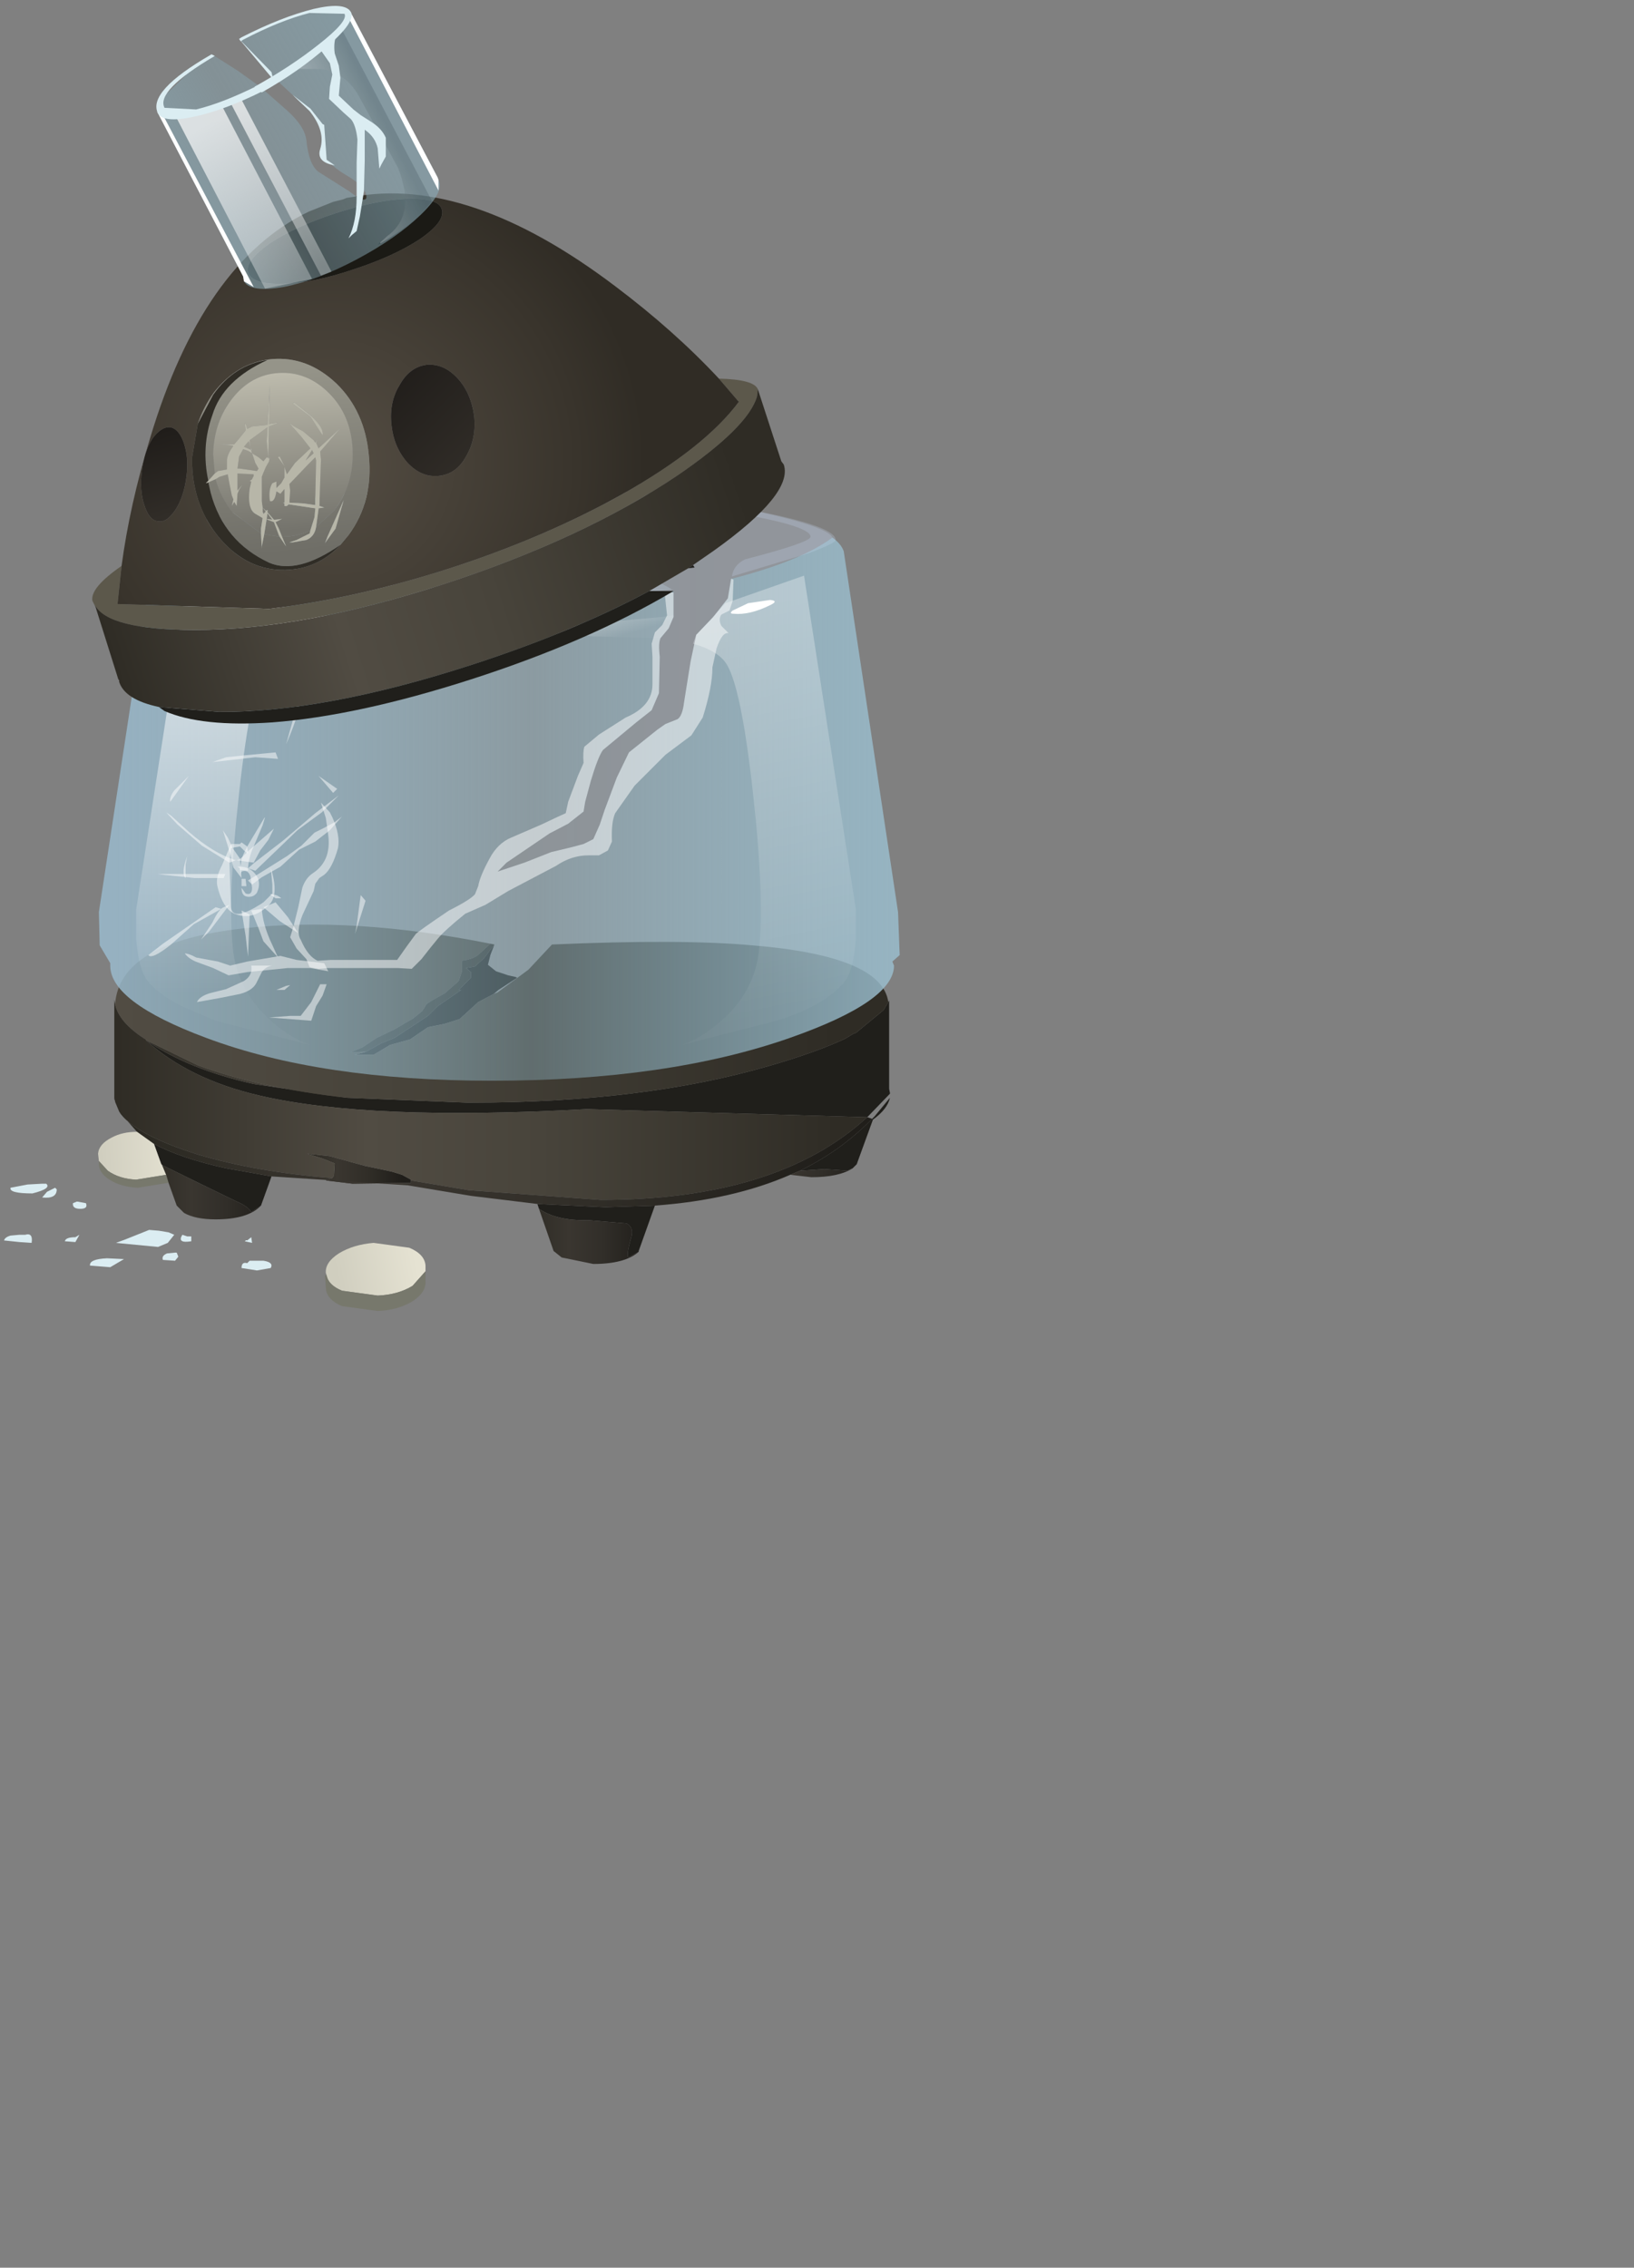 <?xml version="1.0" encoding="UTF-8" standalone="no"?>
<svg xmlns:xlink="http://www.w3.org/1999/xlink" height="139.85px" width="100.8px" xmlns="http://www.w3.org/2000/svg">
  <rect width="100%" height="100%" fill="#808080" stroke="none"/>
  <g transform="matrix(1.0, 0.0, 0.0, 1.0, 0.0, 0.0)">
    <use height="80.5" transform="matrix(1.0, 0.0, 0.0, 1.0, 0.25, 0.35)" width="55.25" xlink:href="#shape0"/>
  </g>
  <defs>
    <g id="shape0" transform="matrix(1.0, 0.0, 0.0, 1.0, -0.25, -0.35)">
      <path d="M30.5 58.25 L30.25 58.9 30.1 59.5 30.6 59.9 31.35 60.15 31.8 60.25 31.9 60.3 30.75 61.05 30.45 61.3 29.5 61.8 28.35 62.85 27.4 63.15 26.4 63.35 25.3 64.1 24.05 64.45 23.05 65.05 21.85 65.05 22.45 64.9 22.6 64.85 23.5 64.35 24.35 64.0 26.4 62.65 27.0 62.05 27.8 61.5 28.45 61.05 28.3 61.05 29.05 60.3 29.05 59.95 28.75 59.7 29.3 59.6 29.85 59.1 30.5 58.25 M54.8 61.8 L54.85 61.7 54.85 67.15 54.9 67.4 54.9 67.45 53.5 68.9 36.2 68.4 Q22.75 69.15 15.95 67.55 11.65 66.55 9.0 64.15 11.6 65.95 15.65 66.85 L21.4 67.7 28.8 68.0 29.1 68.0 Q39.65 68.0 47.4 65.75 50.35 64.9 52.15 64.05 L52.4 63.9 52.65 63.75 52.8 63.7 54.5 62.3 54.8 61.8 M53.8 69.0 L53.95 68.85 54.9 67.7 Q54.75 68.4 53.85 69.05 L52.85 71.8 52.8 71.85 52.6 72.05 52.25 72.2 50.85 72.1 49.35 72.2 Q51.9 70.95 53.8 69.0 M40.4 74.35 L39.4 77.15 39.4 77.2 38.75 77.55 Q38.65 77.35 38.9 76.45 39.15 75.7 38.65 75.45 L36.3 75.25 Q34.35 75.3 33.25 74.55 L33.15 74.25 37.35 74.45 40.4 74.35 M16.75 72.55 L16.1 74.35 15.5 74.75 Q15.3 74.4 14.6 74.1 L10.0 71.85 9.95 71.8 9.5 70.55 Q11.2 71.45 13.95 72.05 L16.75 72.55" fill="#201f1b" fill-rule="evenodd" stroke="none"/>
      <path d="M30.45 61.3 L30.7 61.2 32.6 59.8 34.05 58.25 Q42.0 57.9 46.4 58.3 54.4 58.95 54.8 61.8 L54.5 62.3 52.8 63.7 52.65 63.75 52.4 63.9 52.15 64.05 Q50.35 64.9 47.4 65.75 39.65 68.0 29.1 68.0 L28.8 68.0 21.4 67.7 Q16.0 67.1 12.2 65.7 L9.0 64.15 9.0 64.1 8.9 64.05 Q7.35 63.05 7.1 61.95 7.35 58.1 15.05 57.25 21.75 56.5 30.25 58.2 L29.6 58.8 Q29.25 59.15 28.5 59.25 L28.5 59.9 28.3 60.5 27.45 61.25 Q26.35 61.85 26.3 61.95 L26.05 62.35 25.5 62.8 24.3 63.5 23.25 64.0 22.35 64.6 21.6 64.9 22.6 64.85 22.45 64.9 21.85 65.05 23.05 65.05 24.05 64.45 25.3 64.1 26.4 63.35 27.4 63.15 28.35 62.85 29.5 61.8 30.45 61.3" fill="url(#gradient0)" fill-rule="evenodd" stroke="none"/>
      <path d="M30.25 58.2 L30.5 58.25 29.85 59.1 29.3 59.6 28.75 59.7 29.05 59.95 29.05 60.3 28.3 61.05 28.45 61.05 27.8 61.5 27.0 62.05 26.4 62.65 24.35 64.0 23.5 64.35 22.6 64.85 21.6 64.9 22.35 64.6 23.25 64.0 24.3 63.5 25.5 62.8 26.05 62.35 26.3 61.95 Q26.35 61.85 27.45 61.25 L28.3 60.5 28.5 59.9 28.5 59.25 Q29.25 59.15 29.6 58.8 L30.25 58.2" fill="#2e2c25" fill-rule="evenodd" stroke="none"/>
      <path d="M25.35 72.8 L25.35 72.95 21.75 73.0 20.1 72.8 20.5 72.65 20.6 72.5 20.65 71.75 19.9 71.45 18.95 71.15 20.35 71.3 22.5 71.9 24.15 72.25 24.8 72.45 25.35 72.75 25.35 72.8" fill="url(#gradient1)" fill-rule="evenodd" stroke="none"/>
      <path d="M7.35 68.55 L7.1 67.95 7.1 67.9 7.05 67.7 7.05 61.65 7.1 61.95 Q7.35 63.05 8.9 64.05 L9.0 64.1 9.0 64.15 12.2 65.7 Q16.0 67.1 21.4 67.7 L15.65 66.85 Q11.6 65.95 9.0 64.15 11.65 66.55 15.95 67.55 22.75 69.15 36.2 68.4 L53.5 68.9 Q47.95 74.0 37.05 74.0 L28.9 73.4 25.35 72.8 25.35 72.75 24.8 72.45 24.15 72.25 22.5 71.9 20.35 71.3 18.95 71.15 19.9 71.45 20.65 71.75 20.6 72.5 20.5 72.65 Q15.9 72.3 12.2 71.2 8.25 69.95 7.35 68.55" fill="url(#gradient2)" fill-rule="evenodd" stroke="none"/>
      <path d="M53.5 68.9 L53.8 69.0 Q51.9 70.95 49.35 72.2 L48.75 72.45 Q45.2 74.0 40.4 74.35 L37.35 74.45 33.15 74.25 29.05 73.75 25.15 73.1 16.75 72.55 13.95 72.05 Q11.2 71.45 9.5 70.55 L8.45 69.8 7.35 68.55 Q8.25 69.95 12.2 71.2 15.9 72.3 20.5 72.65 L20.1 72.8 21.75 73.0 25.35 72.95 25.35 72.8 28.9 73.4 37.05 74.0 Q47.95 74.0 53.5 68.9 M7.1 67.9 L7.05 67.8 7.05 67.7 7.1 67.9" fill="url(#gradient3)" fill-rule="evenodd" stroke="none"/>
      <path d="M6.1 71.6 L6.05 71.15 Q6.1 70.55 6.9 70.15 7.55 69.8 8.45 69.8 L9.5 70.55 9.95 71.8 10.0 71.85 10.25 72.45 8.4 72.75 Q7.35 72.7 6.65 72.2 L6.1 71.6" fill="url(#gradient4)" fill-rule="evenodd" stroke="none"/>
      <path d="M10.4 72.95 L10.35 72.95 8.5 73.25 Q7.45 73.2 6.75 72.75 6.05 72.3 6.1 71.7 L6.1 71.6 6.65 72.2 Q7.35 72.7 8.4 72.75 L10.25 72.45 10.4 72.95" fill="#77786c" fill-rule="evenodd" stroke="none"/>
      <path d="M16.1 74.35 Q15.3 75.2 13.3 75.2 12.05 75.2 11.35 74.8 L10.9 74.35 10.4 72.95 10.25 72.45 10.0 71.85 14.6 74.1 Q15.3 74.4 15.5 74.75 L16.1 74.35" fill="url(#gradient5)" fill-rule="evenodd" stroke="none"/>
      <path d="M39.4 77.2 Q38.55 77.95 36.6 77.95 L34.65 77.55 34.15 77.15 33.25 74.55 Q34.35 75.3 36.3 75.25 L38.65 75.45 Q39.15 75.7 38.9 76.45 38.65 77.35 38.75 77.55 L39.4 77.2" fill="url(#gradient6)" fill-rule="evenodd" stroke="none"/>
      <path d="M52.6 72.05 Q51.75 72.6 50.05 72.6 L48.75 72.45 49.35 72.2 50.85 72.1 52.25 72.2 52.6 72.05" fill="url(#gradient7)" fill-rule="evenodd" stroke="none"/>
      <path d="M9.5 34.0 Q9.65 33.45 10.3 33.05 12.3 34.75 17.05 35.95 22.7 37.3 30.4 37.3 L41.55 36.45 41.55 38.05 41.25 38.75 40.75 39.35 Q40.6 39.65 40.7 40.5 L40.65 42.75 40.2 43.8 39.25 44.55 37.2 46.25 Q36.9 46.65 36.45 48.15 L36.1 49.45 36.0 50.05 35.05 50.8 33.9 51.4 31.25 53.2 30.7 53.75 32.35 53.2 34.0 52.55 35.25 52.25 36.0 52.05 36.6 51.75 37.0 50.85 37.3 49.95 38.05 47.95 38.8 46.4 40.55 45.0 41.05 44.65 41.8 44.35 Q42.1 44.15 42.2 43.3 L42.6 40.8 42.95 39.15 44.0 38.05 44.9 36.9 45.1 35.7 Q49.4 34.6 51.35 33.15 51.9 33.55 52.05 34.0 L55.4 56.25 55.5 58.9 55.05 59.3 55.15 59.55 Q55.15 61.75 48.75 64.0 41.2 66.65 30.35 66.65 19.75 66.65 12.7 64.0 6.8 61.8 6.8 59.55 L6.8 59.4 6.15 58.3 6.1 56.25 9.5 34.0" fill="url(#gradient8)" fill-rule="evenodd" stroke="none"/>
      <path d="M44.9 36.9 L45.1 35.7 45.15 35.7 45.25 35.75 45.2 37.05 45.0 37.65 44.5 37.9 Q44.3 38.2 44.5 38.6 L44.95 39.05 Q44.55 38.95 44.2 40.0 L43.95 41.15 Q43.95 42.35 43.35 44.25 L42.65 45.35 41.05 46.55 39.15 48.45 37.95 50.15 Q37.7 50.7 37.75 51.9 L37.5 52.45 36.95 52.75 36.3 52.75 Q35.25 52.75 34.3 53.4 L31.35 54.95 29.95 55.8 28.7 56.35 Q27.4 57.4 27.0 57.9 L26.55 58.45 26.0 59.15 25.4 59.75 24.55 59.7 20.2 59.7 19.65 59.75 19.1 59.65 18.9 59.15 18.3 58.5 17.9 57.8 18.1 57.15 18.4 55.95 18.65 54.75 Q18.85 54.15 19.3 53.85 20.45 53.1 20.25 51.5 L20.1 50.45 19.8 49.5 20.35 50.1 20.5 50.4 Q21.0 51.5 20.85 52.3 20.5 53.55 20.0 53.95 L19.7 54.15 19.45 54.5 19.35 54.95 18.65 56.45 Q18.25 57.5 18.55 57.95 19.0 59.0 19.6 59.25 L20.4 59.2 24.5 59.2 25.1 58.35 25.65 57.6 Q25.85 57.4 27.7 56.15 29.0 55.5 29.3 55.15 L29.5 54.65 Q29.6 54.05 30.2 52.95 30.7 52.0 31.55 51.65 L33.4 50.85 34.35 50.4 34.9 50.15 35.05 49.45 35.65 47.85 36.0 47.05 Q35.95 46.35 36.05 46.05 L36.95 45.3 38.6 44.25 Q40.25 43.55 40.25 42.2 L40.25 40.5 40.2 39.7 40.4 39.0 40.85 38.55 41.15 37.95 41.0 36.55 41.35 36.5 41.55 36.55 41.55 38.05 41.25 38.75 40.75 39.35 Q40.6 39.65 40.7 40.5 L40.65 42.75 40.2 43.8 39.25 44.55 37.2 46.25 Q36.9 46.65 36.45 48.15 L36.1 49.45 36.0 50.05 35.05 50.8 33.9 51.4 31.25 53.2 30.7 53.75 32.35 53.2 34.0 52.55 35.25 52.25 36.0 52.05 36.6 51.75 37.0 50.85 37.3 49.95 38.05 47.95 38.8 46.4 40.55 45.0 41.05 44.65 41.8 44.35 Q42.1 44.15 42.2 43.3 L42.6 40.8 42.95 39.15 44.0 38.05 44.9 36.9" fill="url(#gradient9)" fill-rule="evenodd" stroke="none"/>
      <path d="M24.65 39.25 L20.05 39.4 Q17.3 39.7 16.45 40.85 15.5 42.15 14.75 48.9 14.0 55.65 14.4 58.8 14.8 61.4 17.0 63.2 18.1 64.1 19.15 64.45 L13.3 62.95 11.2 62.05 Q9.75 61.3 9.15 60.55 8.55 59.85 8.4 57.9 L8.4 56.1 11.6 35.5 14.1 36.45 Q17.2 37.5 20.4 38.05 L30.1 38.6 24.65 39.25" fill="url(#gradient10)" fill-rule="evenodd" stroke="none"/>
      <path d="M17.2 38.8 Q14.4 38.3 12.75 36.85 L11.6 35.5 13.95 36.35 19.75 37.9 30.1 38.6 26.2 39.15 17.2 38.8" fill="url(#gradient11)" fill-rule="evenodd" stroke="none"/>
      <path d="M16.7 37.35 L19.1 37.95 20.95 38.3 Q21.55 38.35 21.15 38.75 20.75 39.1 19.8 39.15 L17.1 38.7 Q15.4 38.25 15.1 37.85 14.8 37.45 15.35 37.3 L16.7 37.35" fill="#ffffff" fill-rule="evenodd" stroke="none"/>
      <path d="M25.85 38.65 L26.6 38.8 Q26.8 38.95 26.6 39.05 L24.95 39.1 Q24.55 39.0 24.9 38.8 L25.85 38.65" fill="#ffffff" fill-rule="evenodd" stroke="none"/>
      <path d="M40.85 38.05 L41.55 37.95 41.55 38.05 41.25 38.75 40.75 39.35 36.55 39.25 32.85 38.9 31.15 38.6 34.1 38.65 40.85 38.05" fill="url(#gradient12)" fill-rule="evenodd" stroke="none"/>
      <path d="M42.75 39.7 L42.95 39.15 43.85 38.2 44.75 37.2 49.6 35.5 52.8 56.1 52.8 57.9 Q52.65 59.85 52.1 60.55 50.85 62.05 47.9 62.95 L42.05 64.45 Q43.1 64.1 44.2 63.2 46.45 61.4 46.8 58.8 47.2 55.65 46.45 48.9 45.7 42.15 44.75 40.85 44.2 40.1 42.75 39.7" fill="url(#gradient13)" fill-rule="evenodd" stroke="none"/>
      <path d="M46.15 37.2 L47.5 37.0 Q48.05 37.05 47.55 37.3 46.25 37.95 45.25 37.85 44.95 37.85 45.2 37.65 L46.15 37.2" fill="#ffffff" fill-rule="evenodd" stroke="none"/>
      <path d="M20.0 59.4 L20.25 59.9 19.15 59.7 17.75 59.7 15.25 59.95 14.1 60.15 13.15 59.7 12.2 59.35 Q11.65 59.15 11.4 58.8 11.65 58.8 12.1 59.05 L13.45 59.3 14.2 59.55 15.25 59.3 17.3 58.95 18.3 59.2 20.0 59.4" fill="url(#gradient14)" fill-rule="evenodd" stroke="none"/>
      <path d="M15.5 59.55 L16.8 59.55 Q16.4 59.6 16.15 59.95 L15.8 60.65 Q15.55 61.1 14.8 61.3 L13.55 61.55 12.15 61.8 Q12.3 61.45 12.95 61.25 L13.95 61.0 15.05 60.5 Q15.6 60.15 15.5 59.55" fill="url(#gradient15)" fill-rule="evenodd" stroke="none"/>
      <path d="M14.25 52.3 L14.15 53.15 14.25 55.95 Q14.35 56.9 16.25 55.65 L16.8 55.1 16.8 54.55 16.7 53.5 Q17.25 55.25 16.55 55.85 15.6 56.75 14.6 56.4 13.75 56.15 13.4 54.6 13.3 54.1 13.7 53.35 L14.25 52.05 14.8 52.05 14.9 51.95 15.25 52.2 15.3 52.65 15.05 52.45 14.8 52.2 14.25 52.3" fill="url(#gradient16)" fill-rule="evenodd" stroke="none"/>
      <path d="M14.65 53.45 Q15.35 53.4 15.75 53.9 16.15 54.4 15.85 55.05 15.65 55.35 15.25 55.3 14.9 55.25 14.9 54.75 L15.15 55.1 Q15.55 55.25 15.55 54.75 L15.45 54.05 Q15.3 53.6 14.9 53.75 L14.85 53.9 14.8 53.55 14.65 53.45" fill="url(#gradient17)" fill-rule="evenodd" stroke="none"/>
      <path d="M14.9 54.2 L15.15 54.2 15.2 54.65 14.9 54.65 14.9 54.2" fill="url(#gradient18)" fill-rule="evenodd" stroke="none"/>
      <path d="M15.3 54.3 L17.7 52.8 18.6 52.15 19.4 51.35 20.0 51.05 20.65 50.7 21.1 50.35 20.35 51.2 19.45 51.9 18.45 52.4 17.3 53.45 16.15 54.1 15.55 54.55 15.3 54.3" fill="url(#gradient19)" fill-rule="evenodd" stroke="none"/>
      <path d="M18.1 44.3 L18.65 42.45 Q18.6 43.6 17.9 45.3 L17.65 45.9 18.1 44.3 M16.35 50.4 L16.2 50.9 15.65 52.2 Q15.3 52.95 15.3 53.7 L14.8 53.65 14.9 53.0 Q15.05 52.5 15.55 51.7 L16.3 50.45 16.35 50.4" fill="url(#gradient20)" fill-rule="evenodd" stroke="none"/>
      <path d="M14.05 51.65 L14.35 52.3 14.8 52.95 14.9 54.15 14.4 53.5 14.2 52.65 13.75 51.2 14.05 51.65" fill="url(#gradient21)" fill-rule="evenodd" stroke="none"/>
      <path d="M14.55 53.05 L14.15 53.2 12.45 52.15 10.95 50.85 10.25 50.1 10.55 50.3 11.65 51.3 Q13.2 52.65 14.55 53.05" fill="url(#gradient22)" fill-rule="evenodd" stroke="none"/>
      <path d="M9.7 53.9 L13.9 53.9 13.8 54.15 12.0 54.15 10.1 53.95 9.7 53.9" fill="url(#gradient23)" fill-rule="evenodd" stroke="none"/>
      <path d="M11.55 52.8 L11.45 53.3 11.45 54.15 Q11.15 53.85 11.55 52.8" fill="url(#gradient24)" fill-rule="evenodd" stroke="none"/>
      <path d="M13.3 55.95 L13.65 56.05 11.95 57.0 10.55 58.25 Q9.35 59.2 9.15 58.9 L10.05 58.2 13.3 55.95" fill="url(#gradient25)" fill-rule="evenodd" stroke="none"/>
      <path d="M13.8 55.95 L14.15 55.8 12.9 57.45 12.4 57.95 13.1 56.9 Q13.5 56.05 13.8 55.95" fill="url(#gradient26)" fill-rule="evenodd" stroke="none"/>
      <path d="M14.9 56.15 L15.4 56.4 15.3 59.0 15.15 57.7 14.9 56.15" fill="url(#gradient27)" fill-rule="evenodd" stroke="none"/>
      <path d="M15.5 56.15 L16.15 56.05 Q16.2 56.9 16.65 57.95 L17.15 59.05 16.25 58.05 15.95 57.25 15.5 56.15" fill="url(#gradient28)" fill-rule="evenodd" stroke="none"/>
      <path d="M16.25 55.95 L17.0 55.65 17.75 56.55 18.4 57.55 17.25 56.8 16.25 55.95" fill="url(#gradient29)" fill-rule="evenodd" stroke="none"/>
      <path d="M17.0 55.4 L16.65 55.15 Q17.1 55.15 17.35 55.4 L17.0 55.4" fill="url(#gradient30)" fill-rule="evenodd" stroke="none"/>
      <path d="M14.55 53.05 Q14.75 53.05 14.95 52.85 L15.35 52.45 16.9 51.1 16.55 51.8 16.05 52.45 15.65 53.2 14.55 53.05" fill="url(#gradient31)" fill-rule="evenodd" stroke="none"/>
      <path d="M15.3 53.55 L15.7 53.2 17.45 51.85 19.45 50.15 20.9 49.05 21.65 48.3 19.85 50.1 18.35 51.2 15.75 53.7 15.3 53.55" fill="url(#gradient32)" fill-rule="evenodd" stroke="none"/>
      <path d="M20.8 48.65 L20.55 48.9 19.65 47.85 20.8 48.65" fill="url(#gradient33)" fill-rule="evenodd" stroke="none"/>
      <path d="M17.0 46.4 L17.15 46.8 15.75 46.7 13.1 47.0 13.95 46.7 14.9 46.6 17.0 46.4" fill="url(#gradient34)" fill-rule="evenodd" stroke="none"/>
      <path d="M11.65 47.85 L10.5 49.45 Q10.45 49.15 10.75 48.75 L11.3 48.2 11.65 47.85" fill="url(#gradient35)" fill-rule="evenodd" stroke="none"/>
      <path d="M22.25 55.2 L22.55 55.55 21.9 57.6 22.0 57.1 22.25 55.2" fill="url(#gradient36)" fill-rule="evenodd" stroke="none"/>
      <path d="M19.75 60.7 L20.15 60.7 19.9 61.4 19.5 62.05 19.2 62.95 17.9 62.85 16.6 62.75 17.9 62.65 18.55 62.65 19.2 61.8 19.75 60.7" fill="url(#gradient37)" fill-rule="evenodd" stroke="none"/>
      <path d="M17.9 60.75 L17.55 61.05 17.05 61.05 17.65 60.8 17.9 60.75" fill="url(#gradient38)" fill-rule="evenodd" stroke="none"/>
      <path d="M30.5 29.95 Q38.8 29.95 45.55 31.3 51.0 32.4 51.35 33.15 49.4 34.6 45.1 35.7 L44.9 36.9 44.0 38.05 42.95 39.15 42.6 40.8 42.2 43.3 Q42.1 44.15 41.8 44.35 L41.05 44.65 40.55 45.0 38.8 46.4 38.05 47.95 37.3 49.95 37.0 50.85 36.6 51.75 36.0 52.05 35.25 52.25 34.0 52.55 32.35 53.2 30.7 53.75 31.25 53.2 33.9 51.4 35.05 50.8 36.0 50.05 36.1 49.45 36.45 48.15 Q36.9 46.65 37.2 46.25 L39.25 44.55 40.2 43.8 40.65 42.75 40.7 40.5 Q40.6 39.65 40.75 39.35 L41.25 38.75 41.55 38.05 41.55 36.45 30.4 37.3 Q22.7 37.3 17.05 35.95 12.3 34.75 10.3 33.05 L9.9 33.35 Q10.0 33.0 10.8 32.7 13.95 31.6 16.5 31.1 22.4 29.95 30.5 29.95" fill="url(#gradient39)" fill-rule="evenodd" stroke="none"/>
      <path d="M30.35 30.05 Q38.25 30.05 45.2 31.25 51.55 32.35 51.55 33.3 51.55 33.5 49.8 34.15 L45.15 35.55 Q45.25 34.85 45.95 34.5 50.0 33.45 50.0 33.1 50.0 32.35 44.2 31.45 L30.65 30.45 17.8 31.45 Q12.65 32.3 12.7 33.05 12.8 33.8 17.85 35.0 23.85 36.4 30.65 36.4 L39.9 35.7 Q40.55 35.8 41.45 36.35 L30.35 37.4 Q22.8 37.4 16.25 35.65 10.7 34.2 10.65 33.2 10.55 32.3 16.2 31.25 22.6 30.05 30.35 30.05" fill="url(#gradient40)" fill-rule="evenodd" stroke="none"/>
      <path d="M44.35 23.35 Q46.5 23.4 46.75 24.0 L46.7 24.45 Q46.15 26.35 41.75 29.35 36.0 33.2 27.45 36.0 18.65 38.85 12.05 38.85 6.65 38.85 5.85 37.3 L5.9 37.45 5.7 37.05 Q5.55 36.25 7.5 34.9 L7.25 37.25 16.6 37.55 Q22.0 36.9 27.75 35.05 33.6 33.15 38.35 30.5 43.5 27.6 45.6 24.75 L45.55 24.75 44.35 23.35" fill="#5c584b" fill-rule="evenodd" stroke="none"/>
      <path d="M5.9 37.45 L5.85 37.3 Q6.65 38.85 12.05 38.85 18.65 38.85 27.45 36.0 36.0 33.2 41.75 29.35 46.15 26.35 46.7 24.45 L46.75 24.0 48.2 28.45 48.35 28.65 Q48.95 30.45 44.05 33.95 L42.75 34.85 42.45 35.05 40.05 36.45 Q35.4 38.95 29.1 41.0 20.0 43.95 13.5 43.9 L9.8 43.6 Q7.7 43.15 7.35 42.05 L7.35 41.95 7.3 41.9 5.9 37.45" fill="url(#gradient41)" fill-rule="evenodd" stroke="none"/>
      <path d="M42.75 34.85 L42.85 35.0 42.45 35.05 42.75 34.85 M40.05 36.45 L41.55 36.45 Q36.35 39.55 29.05 41.9 22.05 44.15 16.8 44.55 12.45 44.85 10.15 43.85 L9.8 43.6 13.5 43.9 Q20.0 43.95 29.1 41.0 35.4 38.95 40.05 36.45" fill="#201f1b" fill-rule="evenodd" stroke="none"/>
      <path d="M44.35 23.35 L45.55 24.75 45.6 24.75 Q43.5 27.6 38.35 30.5 33.6 33.15 27.75 35.05 22.0 36.9 16.6 37.55 L7.25 37.25 7.5 34.9 Q8.0 31.15 9.25 27.05 12.5 16.2 19.05 13.05 L20.55 12.45 21.15 12.3 21.4 12.2 21.75 12.15 Q28.9 10.8 37.95 17.65 41.6 20.4 44.35 23.35 M28.2 23.3 Q27.35 22.4 26.3 22.5 25.25 22.65 24.65 23.75 24.0 24.8 24.15 26.2 24.3 27.6 25.15 28.55 26.0 29.45 27.05 29.35 28.15 29.25 28.75 28.15 29.4 27.05 29.25 25.65 29.05 24.2 28.2 23.3 M25.9 14.75 Q27.5 13.65 27.25 12.9 27.05 12.2 25.1 12.25 23.15 12.35 20.7 13.15 18.25 13.95 16.65 15.0 15.1 16.1 15.3 16.8 15.55 17.55 17.45 17.5 19.35 17.45 21.85 16.6 24.3 15.8 25.9 14.75 M21.0 33.6 L21.5 33.0 Q23.05 30.9 22.75 28.05 22.5 25.35 20.75 23.65 18.95 21.95 16.75 22.15 14.65 22.35 13.2 24.2 12.55 25.1 12.2 26.15 L11.85 28.2 11.85 28.35 11.85 28.65 Q11.95 31.35 13.6 33.25 15.3 35.2 17.6 35.15 19.6 35.1 21.0 33.6 M11.35 27.35 Q11.05 26.45 10.5 26.35 9.95 26.3 9.4 27.05 8.9 27.85 8.75 29.05 8.6 30.25 8.9 31.15 9.2 32.1 9.75 32.15 10.3 32.25 10.85 31.4 11.35 30.6 11.5 29.4 11.65 28.25 11.35 27.35" fill="url(#gradient42)" fill-rule="evenodd" stroke="none"/>
      <path d="M28.2 23.3 Q29.05 24.2 29.25 25.65 29.4 27.05 28.75 28.15 28.15 29.25 27.05 29.35 26.0 29.45 25.15 28.55 24.3 27.6 24.15 26.2 24.0 24.8 24.65 23.75 25.25 22.65 26.3 22.5 27.35 22.4 28.2 23.3" fill="url(#gradient43)" fill-rule="evenodd" stroke="none"/>
      <path d="M25.9 14.75 Q24.3 15.8 21.85 16.6 19.35 17.45 17.45 17.5 15.55 17.55 15.3 16.8 15.1 16.1 16.65 15.0 18.25 13.95 20.7 13.15 23.15 12.35 25.1 12.25 27.05 12.2 27.25 12.9 27.5 13.65 25.9 14.75" fill="#1b1a15" fill-rule="evenodd" stroke="none"/>
      <path d="M19.5 32.5 L20.6 31.5 Q21.85 29.9 21.75 27.7 21.65 25.6 20.3 24.25 18.95 22.9 17.2 23.0 15.5 23.1 14.35 24.55 13.2 26.0 13.15 28.0 L13.25 29.2 12.85 29.65 Q12.4 27.55 13.1 25.6 13.75 23.45 16.5 22.2 14.45 22.5 13.15 24.35 L12.2 26.15 Q12.55 25.1 13.2 24.2 14.65 22.35 16.75 22.15 18.95 21.95 20.75 23.65 22.5 25.35 22.75 28.05 23.05 30.9 21.5 33.0 L21.0 33.6 Q18.35 35.45 16.6 34.7 13.8 33.4 13.0 30.4 L12.85 29.75 13.3 29.55 Q13.6 30.65 14.35 31.6 L16.1 32.9 16.15 33.85 16.15 33.7 16.3 32.95 17.25 33.1 17.65 33.7 17.4 33.1 17.45 33.1 Q18.35 33.1 19.15 32.7 L19.1 32.9 18.3 33.3 17.85 33.45 18.05 33.45 18.9 33.3 Q19.4 33.1 19.5 32.5 M20.2 33.1 L20.05 33.5 20.15 33.35 20.7 32.6 21.2 30.85 20.2 33.1" fill="url(#gradient44)" fill-rule="evenodd" stroke="none"/>
      <path d="M12.2 26.15 L13.15 24.35 Q14.45 22.5 16.5 22.2 13.75 23.45 13.1 25.6 12.4 27.55 12.85 29.65 L12.7 29.8 12.85 29.75 13.0 30.4 Q13.8 33.4 16.6 34.7 18.35 35.45 21.0 33.6 19.6 35.1 17.6 35.15 15.3 35.2 13.6 33.25 11.95 31.35 11.85 28.65 L11.85 28.35 11.85 28.2 12.2 26.15" fill="#302d26" fill-rule="evenodd" stroke="none"/>
      <path d="M13.25 29.2 L13.15 28.0 Q13.2 26.0 14.35 24.55 15.5 23.1 17.2 23.0 18.95 22.9 20.3 24.25 21.65 25.6 21.75 27.7 21.85 29.9 20.6 31.5 L19.5 32.5 19.65 31.4 19.65 31.35 20.0 31.3 19.7 31.2 19.8 28.35 19.75 27.85 21.05 26.35 19.65 27.65 19.5 27.3 19.6 27.1 19.45 27.3 19.35 27.15 18.7 26.6 18.15 26.3 17.8 26.05 18.6 26.95 19.15 27.65 18.2 28.55 17.7 29.25 17.55 28.8 17.55 29.45 17.35 29.8 17.05 30.1 17.05 29.7 16.8 29.8 Q16.55 30.2 16.65 30.9 16.95 31.0 17.05 30.3 L17.3 30.45 17.55 30.15 17.55 31.0 17.45 31.0 17.55 31.05 17.55 31.2 Q17.7 31.25 17.8 31.1 L18.8 31.25 19.45 31.35 19.4 31.9 19.15 32.7 Q18.35 33.1 17.45 33.1 L17.4 33.1 17.2 32.6 17.0 32.2 17.4 32.0 17.0 32.05 16.9 32.05 16.55 31.65 16.5 31.6 16.5 31.45 16.4 31.5 16.2 31.3 16.15 30.9 16.15 29.4 16.25 29.15 16.4 28.8 16.6 28.45 16.6 28.4 16.65 28.2 16.6 28.3 16.55 28.15 16.6 26.3 17.25 26.05 16.6 26.15 16.65 23.75 16.6 24.45 16.5 26.2 15.55 26.3 15.25 26.45 15.2 26.25 15.1 26.05 15.15 26.55 14.75 27.05 14.45 27.4 13.6 27.4 14.15 27.45 14.4 27.5 Q14.05 27.95 14.0 28.35 L14.0 28.95 13.45 29.05 13.25 29.2 M18.05 24.9 L19.15 25.7 19.9 26.85 Q20.0 26.4 19.25 25.7 L18.15 24.8 18.05 24.9 M15.45 27.6 L15.4 27.15 16.5 26.35 16.45 27.2 16.55 28.25 16.45 28.2 16.25 28.45 15.95 28.2 15.7 28.05 15.55 27.95 15.5 27.8 15.5 27.75 15.55 27.75 15.45 27.6 15.5 27.75 15.05 27.55 15.35 27.2 15.45 27.6 M17.15 28.2 L17.55 28.75 17.25 28.15 17.15 28.2 M13.3 29.55 L13.55 29.4 14.05 29.25 14.15 29.8 14.3 30.55 14.4 30.8 14.3 31.2 14.45 30.95 14.6 31.2 14.65 30.45 14.75 30.2 14.95 29.9 14.65 30.25 14.65 29.7 14.65 29.2 15.65 29.25 15.65 29.35 15.55 29.55 15.5 29.6 15.4 29.65 15.5 29.7 15.4 30.15 Q15.25 31.3 15.7 31.65 L16.2 31.95 16.1 32.6 16.1 32.9 14.35 31.6 Q13.6 30.65 13.3 29.55 M15.55 27.95 L15.75 28.55 15.95 28.9 15.85 29.05 14.8 28.9 14.65 28.9 14.75 28.15 15.0 27.7 15.3 27.8 15.55 27.95 M16.3 32.95 L16.45 32.0 16.5 31.65 16.8 32.05 16.45 32.0 16.5 32.05 16.9 32.2 17.2 33.0 17.25 33.1 16.3 32.95 M17.85 29.85 L17.9 29.8 19.0 28.65 19.45 28.2 19.5 28.4 19.45 30.7 19.45 31.15 18.75 31.05 17.85 31.0 17.9 30.25 17.85 29.85 M18.85 28.4 L19.25 27.75 19.35 27.95 18.85 28.4 M16.2 31.3 L16.4 31.55 16.25 31.7 16.2 31.55 16.2 31.3" fill="url(#gradient45)" fill-rule="evenodd" stroke="none"/>
      <path d="M13.25 29.2 L13.45 29.05 14.0 28.95 14.0 28.35 Q14.05 27.95 14.4 27.5 L14.15 27.45 13.6 27.4 14.45 27.4 14.75 27.05 15.15 26.55 15.1 26.05 15.2 26.25 15.25 26.45 15.55 26.3 16.5 26.2 16.6 24.45 16.65 23.75 16.6 26.15 17.25 26.05 16.6 26.3 16.55 28.15 16.6 28.3 16.65 28.2 16.6 28.4 16.6 28.45 16.4 28.8 16.25 29.15 16.15 29.4 16.15 30.9 16.2 31.3 16.4 31.5 16.5 31.45 16.5 31.6 16.55 31.65 16.9 32.05 17.0 32.05 17.4 32.0 17.0 32.2 17.2 32.6 17.4 33.1 17.65 33.7 17.25 33.1 17.2 33.0 16.9 32.2 16.5 32.05 16.45 32.0 16.8 32.05 16.5 31.65 16.45 32.0 16.3 32.95 16.15 33.7 16.15 33.85 16.1 32.9 16.1 32.6 16.2 31.95 15.7 31.65 Q15.25 31.3 15.4 30.15 L15.5 29.7 15.4 29.65 15.5 29.6 15.55 29.55 15.65 29.35 15.65 29.25 14.65 29.2 14.65 29.7 14.65 30.25 14.95 29.9 14.75 30.2 14.65 30.45 14.6 31.2 14.45 30.95 14.3 31.2 14.4 30.8 14.3 30.55 14.15 29.8 14.05 29.25 13.55 29.4 13.3 29.55 12.85 29.75 12.7 29.8 12.85 29.65 13.25 29.2 M19.15 32.7 L19.4 31.9 19.45 31.35 18.8 31.25 17.8 31.1 Q17.7 31.25 17.55 31.2 L17.55 31.05 17.45 31.0 17.55 31.0 17.55 30.15 17.3 30.45 17.05 30.3 Q16.95 31.0 16.65 30.9 16.55 30.2 16.8 29.8 L17.05 29.7 17.05 30.1 17.35 29.8 17.55 29.45 17.55 28.8 17.7 29.25 18.2 28.55 19.15 27.65 18.6 26.95 17.8 26.05 18.15 26.3 18.7 26.6 19.35 27.15 19.45 27.3 19.6 27.1 19.5 27.3 19.65 27.65 21.05 26.35 19.75 27.85 19.8 28.35 19.7 31.2 20.0 31.3 19.65 31.35 19.65 31.4 19.5 32.5 Q19.4 33.1 18.9 33.3 L18.05 33.45 17.85 33.45 18.3 33.3 19.1 32.9 19.15 32.7 M18.05 24.9 L18.15 24.8 19.25 25.7 Q20.0 26.4 19.9 26.85 L19.15 25.7 18.05 24.9 M15.35 27.2 L15.05 27.55 15.5 27.75 15.45 27.6 15.35 27.2 M15.45 27.6 L15.55 27.75 15.5 27.75 15.5 27.8 15.55 27.95 15.7 28.05 15.95 28.2 16.25 28.45 16.45 28.2 16.55 28.25 16.45 27.2 16.5 26.35 15.4 27.15 15.45 27.6 M17.15 28.2 L17.25 28.15 17.55 28.75 17.15 28.2 M15.55 27.95 L15.3 27.8 15.0 27.7 14.75 28.15 14.65 28.9 14.8 28.9 15.85 29.05 15.95 28.9 15.75 28.55 15.55 27.95 M17.85 29.85 L17.9 30.25 17.85 31.0 18.75 31.05 19.45 31.15 19.45 30.7 19.5 28.4 19.45 28.2 19.0 28.65 17.9 29.8 17.85 29.85 M18.85 28.4 L19.35 27.95 19.25 27.75 18.85 28.4 M20.2 33.1 L21.2 30.85 20.7 32.6 20.15 33.35 20.05 33.5 20.2 33.1 M16.2 31.3 L16.2 31.55 16.25 31.7 16.4 31.55 16.2 31.3" fill="#b7b6a8" fill-rule="evenodd" stroke="none"/>
      <path d="M11.35 27.35 Q11.65 28.25 11.5 29.4 11.35 30.6 10.85 31.4 10.3 32.25 9.75 32.15 9.2 32.1 8.9 31.15 8.6 30.25 8.75 29.05 8.9 27.85 9.4 27.05 9.95 26.3 10.5 26.35 11.05 26.45 11.35 27.35" fill="url(#gradient46)" fill-rule="evenodd" stroke="none"/>
      <path d="M16.25 77.75 Q16.9 77.85 16.7 78.2 L15.85 78.35 14.9 78.2 Q14.9 77.8 15.25 77.9 L15.4 77.75 16.25 77.75 M15.25 76.5 L15.5 76.3 15.55 76.65 15.1 76.55 Q15.2 76.45 15.25 76.5 M4.5 74.2 L4.75 74.1 5.3 74.2 Q5.45 74.55 4.95 74.55 4.45 74.55 4.5 74.2 M2.6 73.85 L2.9 73.5 3.4 73.25 3.5 73.35 Q3.5 73.95 2.6 73.85 M2.0 73.6 Q0.55 73.6 0.65 73.25 L1.7 73.05 2.6 73.0 2.85 73.0 Q3.2 73.3 2.0 73.6 M1.2 76.6 L0.25 76.5 Q0.3 76.3 0.65 76.2 L1.2 76.15 1.55 76.15 Q2.05 76.0 1.95 76.65 L1.2 76.6 M4.9 76.15 L4.65 76.6 4.0 76.55 Q4.05 76.3 4.65 76.3 L4.9 76.15 M5.55 78.05 Q5.5 77.65 6.6 77.6 L7.65 77.65 6.8 78.15 5.55 78.05 M10.8 77.25 L10.9 77.25 11.0 77.5 10.8 77.75 10.05 77.7 Q9.95 77.45 10.3 77.3 L10.8 77.25 M11.55 76.25 L11.8 76.25 11.8 76.55 Q10.9 76.7 11.25 76.15 L11.55 76.25 M10.4 76.0 L10.75 76.15 10.35 76.65 9.75 76.9 7.15 76.65 7.7 76.45 9.2 75.85 9.8 75.9 10.4 76.0" fill="#dbedf2" fill-rule="evenodd" stroke="none"/>
      <path d="M20.15 78.65 L20.1 78.5 Q20.05 77.85 20.9 77.3 21.8 76.75 23.05 76.65 L25.25 76.95 Q26.2 77.35 26.25 78.05 L26.25 78.4 25.45 79.3 Q24.55 79.85 23.3 79.9 L21.1 79.6 Q20.25 79.25 20.15 78.65" fill="url(#gradient47)" fill-rule="evenodd" stroke="none"/>
      <path d="M26.25 78.4 L26.25 79.0 Q26.3 79.7 25.45 80.25 24.55 80.8 23.3 80.85 L21.1 80.55 Q20.15 80.15 20.1 79.45 L20.1 79.4 20.05 78.65 20.15 78.65 Q20.25 79.25 21.1 79.6 L23.3 79.9 Q24.55 79.85 25.45 79.3 L26.25 78.4" fill="#77786c" fill-rule="evenodd" stroke="none"/>
      <path d="M9.7 6.9 L10.25 5.8 11.65 4.45 13.15 3.4 14.65 4.35 16.05 5.35 17.75 6.85 Q18.8 7.8 18.9 8.65 19.05 10.15 19.65 10.6 L21.55 11.8 Q22.5 12.55 22.6 12.2 22.65 11.55 21.35 10.8 20.0 10.0 19.9 9.25 L19.85 8.2 19.5 7.2 16.75 4.65 14.8 2.45 Q15.2 2.25 15.55 2.0 L17.7 1.1 20.25 0.55 21.6 0.7 27.0 10.95 27.05 11.1 Q27.45 11.8 25.95 13.25 24.45 14.7 22.0 16.0 19.55 17.3 17.5 17.7 15.45 18.05 15.05 17.35 L15.0 17.05 9.7 6.9" fill="url(#gradient48)" fill-rule="evenodd" stroke="none"/>
      <path d="M21.35 0.8 L21.6 0.7 27.0 10.95 27.05 11.1 27.05 11.75 21.35 0.8" fill="#ffffff" fill-rule="evenodd" stroke="none"/>
      <path d="M22.15 5.95 Q21.35 4.5 19.8 4.25 L18.35 4.25 21.05 1.75 26.65 12.4 Q25.55 13.85 23.3 15.1 L23.9 14.55 Q25.7 13.25 24.55 10.35 L22.15 5.95" fill="url(#gradient49)" fill-rule="evenodd" stroke="none"/>
      <path d="M14.2 6.3 L14.85 6.05 20.45 16.75 19.8 17.0 14.2 6.3" fill="url(#gradient50)" fill-rule="evenodd" stroke="none"/>
      <path d="M10.8 7.1 L13.65 6.45 19.25 17.2 16.35 17.8 10.8 7.1" fill="url(#gradient51)" fill-rule="evenodd" stroke="none"/>
      <path d="M9.7 6.9 L9.9 6.8 15.65 17.7 15.05 17.35 15.0 17.05 9.7 6.9" fill="#ffffff" fill-rule="evenodd" stroke="none"/>
      <path d="M14.85 2.55 L14.75 2.4 14.9 2.3 Q17.35 1.05 19.35 0.55 21.3 0.1 21.65 0.75 21.95 1.35 20.15 2.9 18.45 4.4 16.15 5.7 L15.7 5.35 Q17.95 4.1 19.65 2.75 21.5 1.3 21.25 0.85 L19.1 0.8 Q17.3 1.25 15.0 2.45 L14.85 2.55" fill="#dbedf2" fill-rule="evenodd" stroke="none"/>
      <path d="M16.05 5.35 L16.25 5.6 Q13.85 6.8 11.95 7.2 10.1 7.6 9.75 7.0 9.05 5.65 13.05 3.35 L13.25 3.45 Q9.6 5.6 10.15 6.65 L12.1 6.75 Q13.75 6.35 15.95 5.25 L16.05 5.35" fill="#dbedf2" fill-rule="evenodd" stroke="none"/>
      <path d="M19.65 2.9 L20.8 2.0 Q20.55 2.6 20.65 3.3 L20.9 4.05 21.0 4.8 20.9 5.9 21.8 6.75 22.25 7.1 22.8 7.45 Q23.55 7.9 23.8 8.5 L23.8 9.65 23.55 10.1 23.4 10.4 23.3 9.15 Q23.15 8.45 22.5 8.0 L22.5 9.9 22.45 11.8 22.2 13.35 22.0 14.25 21.7 14.5 21.5 14.7 Q22.0 13.7 22.0 12.15 L22.0 10.05 22.05 8.6 Q21.95 7.7 21.65 7.35 L21.2 6.95 20.3 6.1 20.35 5.35 20.5 4.6 20.35 3.9 19.65 2.9" fill="#dbedf2" fill-rule="evenodd" stroke="none"/>
      <path d="M14.75 2.4 L16.75 4.45 16.85 4.9 14.75 2.4" fill="#dbedf2" fill-rule="evenodd" stroke="none"/>
      <path d="M18.05 5.85 L19.15 6.7 19.9 7.65 20.0 7.7 20.15 9.85 20.65 10.2 Q19.5 10.0 19.75 9.2 20.1 8.1 19.1 6.85 L18.05 5.85" fill="#dbedf2" fill-rule="evenodd" stroke="none"/>
    </g>
    <linearGradient gradientTransform="matrix(0.029, 0.0, 0.0, -0.029, 30.95, 62.7)" gradientUnits="userSpaceOnUse" id="gradient0" spreadMethod="pad" x1="-819.2" x2="819.2">
      <stop offset="0.0" stop-color="#514c43"/>
      <stop offset="0.345" stop-color="#48443b"/>
      <stop offset="0.91" stop-color="#302d26"/>
      <stop offset="0.933" stop-color="#2f2c25"/>
    </linearGradient>
    <linearGradient gradientTransform="matrix(0.004, 0.0, 0.0, -0.004, 21.95, 72.05)" gradientUnits="userSpaceOnUse" id="gradient1" spreadMethod="pad" x1="-819.2" x2="819.2">
      <stop offset="0.0" stop-color="#2a2821"/>
      <stop offset="0.325" stop-color="#3a3630"/>
      <stop offset="0.604" stop-color="#312e28"/>
      <stop offset="0.933" stop-color="#201e1a"/>
    </linearGradient>
    <linearGradient gradientTransform="matrix(0.029, 0.0, 0.0, -0.029, 31.0, 67.75)" gradientUnits="userSpaceOnUse" id="gradient2" spreadMethod="pad" x1="-819.2" x2="819.2">
      <stop offset="0.0" stop-color="#2f2c25"/>
      <stop offset="0.325" stop-color="#514c43"/>
      <stop offset="0.549" stop-color="#48443b"/>
      <stop offset="0.918" stop-color="#302d26"/>
      <stop offset="0.933" stop-color="#2f2c25"/>
    </linearGradient>
    <linearGradient gradientTransform="matrix(0.029, 0.0, 0.0, -0.029, 31.0, 68.85)" gradientUnits="userSpaceOnUse" id="gradient3" spreadMethod="pad" x1="-819.2" x2="819.2">
      <stop offset="0.0" stop-color="#2a2821"/>
      <stop offset="0.325" stop-color="#3a3630"/>
      <stop offset="0.604" stop-color="#312e28"/>
      <stop offset="0.933" stop-color="#201e1a"/>
    </linearGradient>
    <linearGradient gradientTransform="matrix(-0.003, 1.0E-4, 2.0E-4, 0.003, 8.6, 71.25)" gradientUnits="userSpaceOnUse" id="gradient4" spreadMethod="pad" x1="-819.2" x2="819.2">
      <stop offset="0.0" stop-color="#e5e2d2"/>
      <stop offset="0.988" stop-color="#d0cebf"/>
    </linearGradient>
    <linearGradient gradientTransform="matrix(0.006, 0.0, 0.0, -0.006, 13.5, 72.0)" gradientUnits="userSpaceOnUse" id="gradient5" spreadMethod="pad" x1="-819.2" x2="819.2">
      <stop offset="0.0" stop-color="#2a2821"/>
      <stop offset="0.325" stop-color="#3a3630"/>
      <stop offset="0.545" stop-color="#312e29"/>
      <stop offset="0.906" stop-color="#191714"/>
      <stop offset="0.933" stop-color="#161512"/>
    </linearGradient>
    <linearGradient gradientTransform="matrix(0.006, 0.0, 0.0, -0.006, 36.8, 74.75)" gradientUnits="userSpaceOnUse" id="gradient6" spreadMethod="pad" x1="-819.2" x2="819.2">
      <stop offset="0.0" stop-color="#2a2821"/>
      <stop offset="0.325" stop-color="#3a3630"/>
      <stop offset="0.545" stop-color="#312e29"/>
      <stop offset="0.906" stop-color="#191714"/>
      <stop offset="0.933" stop-color="#161512"/>
    </linearGradient>
    <linearGradient gradientTransform="matrix(0.006, 0.0, 0.0, -0.006, 50.25, 69.4)" gradientUnits="userSpaceOnUse" id="gradient7" spreadMethod="pad" x1="-819.2" x2="819.2">
      <stop offset="0.0" stop-color="#2a2821"/>
      <stop offset="0.325" stop-color="#3a3630"/>
      <stop offset="0.545" stop-color="#312e29"/>
      <stop offset="0.906" stop-color="#191714"/>
      <stop offset="0.933" stop-color="#161512"/>
    </linearGradient>
    <linearGradient gradientTransform="matrix(0.03, 0.0, 0.0, -0.03, 30.8, 49.85)" gradientUnits="userSpaceOnUse" id="gradient8" spreadMethod="pad" x1="-819.2" x2="819.2">
      <stop offset="0.0" stop-color="#9abacd" stop-opacity="0.847"/>
      <stop offset="0.541" stop-color="#a3d1e5" stop-opacity="0.329"/>
      <stop offset="1.0" stop-color="#9abdcd" stop-opacity="0.847"/>
    </linearGradient>
    <linearGradient gradientTransform="matrix(0.002, 0.011, 0.011, -0.002, 31.95, 48.55)" gradientUnits="userSpaceOnUse" id="gradient9" spreadMethod="pad" x1="-819.2" x2="819.2">
      <stop offset="0.0" stop-color="#ffffff" stop-opacity="0.498"/>
      <stop offset="1.0" stop-color="#ffffff" stop-opacity="0.498"/>
    </linearGradient>
    <linearGradient gradientTransform="matrix(0.0, 0.015, 0.015, 0.0, 19.25, 49.0)" gradientUnits="userSpaceOnUse" id="gradient10" spreadMethod="pad" x1="-819.2" x2="819.2">
      <stop offset="0.0" stop-color="#ffffff" stop-opacity="0.706"/>
      <stop offset="1.0" stop-color="#ffffff" stop-opacity="0.027"/>
    </linearGradient>
    <linearGradient gradientTransform="matrix(0.01, 9.0E-4, 9.0E-4, -0.01, 21.9, 37.9)" gradientUnits="userSpaceOnUse" id="gradient11" spreadMethod="pad" x1="-819.2" x2="819.2">
      <stop offset="0.0" stop-color="#ffffff" stop-opacity="0.333"/>
      <stop offset="0.89" stop-color="#ffffff" stop-opacity="0.09"/>
      <stop offset="1.0" stop-color="#ffffff" stop-opacity="0.027"/>
    </linearGradient>
    <linearGradient gradientTransform="matrix(3.0E-4, 0.001, 0.001, -3.0E-4, 36.45, 38.9)" gradientUnits="userSpaceOnUse" id="gradient12" spreadMethod="pad" x1="-819.2" x2="819.2">
      <stop offset="0.0" stop-color="#ffffff" stop-opacity="0.314"/>
      <stop offset="1.0" stop-color="#ffffff" stop-opacity="0.027"/>
    </linearGradient>
    <linearGradient gradientTransform="matrix(0.003, 0.015, 0.015, -0.003, 45.9, 50.2)" gradientUnits="userSpaceOnUse" id="gradient13" spreadMethod="pad" x1="-819.2" x2="819.2">
      <stop offset="0.0" stop-color="#ffffff" stop-opacity="0.314"/>
      <stop offset="1.0" stop-color="#ffffff" stop-opacity="0.027"/>
    </linearGradient>
    <linearGradient gradientTransform="matrix(3.0E-4, 0.002, 0.002, -3.0E-4, 15.85, 59.35)" gradientUnits="userSpaceOnUse" id="gradient14" spreadMethod="pad" x1="-819.2" x2="819.2">
      <stop offset="0.0" stop-color="#ffffff" stop-opacity="0.498"/>
      <stop offset="1.0" stop-color="#ffffff" stop-opacity="0.498"/>
    </linearGradient>
    <linearGradient gradientTransform="matrix(2.0E-4, 9.0E-4, 9.0E-4, -2.0E-4, 14.45, 60.6)" gradientUnits="userSpaceOnUse" id="gradient15" spreadMethod="pad" x1="-819.2" x2="819.2">
      <stop offset="0.0" stop-color="#ffffff" stop-opacity="0.498"/>
      <stop offset="1.0" stop-color="#ffffff" stop-opacity="0.498"/>
    </linearGradient>
    <linearGradient gradientTransform="matrix(5.0E-4, 0.003, 0.003, -5.0E-4, 15.1, 54.25)" gradientUnits="userSpaceOnUse" id="gradient16" spreadMethod="pad" x1="-819.2" x2="819.2">
      <stop offset="0.0" stop-color="#ffffff" stop-opacity="0.498"/>
      <stop offset="1.0" stop-color="#ffffff" stop-opacity="0.498"/>
    </linearGradient>
    <linearGradient gradientTransform="matrix(2.0E-4, 0.001, 0.001, -2.0E-4, 15.35, 54.35)" gradientUnits="userSpaceOnUse" id="gradient17" spreadMethod="pad" x1="-819.2" x2="819.2">
      <stop offset="0.0" stop-color="#ffffff" stop-opacity="0.498"/>
      <stop offset="1.0" stop-color="#ffffff" stop-opacity="0.498"/>
    </linearGradient>
    <linearGradient gradientTransform="matrix(0.0, 3.0E-4, 3.0E-4, 0.0, 15.05, 54.45)" gradientUnits="userSpaceOnUse" id="gradient18" spreadMethod="pad" x1="-819.2" x2="819.2">
      <stop offset="0.0" stop-color="#ffffff" stop-opacity="0.498"/>
      <stop offset="1.0" stop-color="#ffffff" stop-opacity="0.498"/>
    </linearGradient>
    <linearGradient gradientTransform="matrix(3.0E-4, 0.002, 0.002, -3.0E-4, 18.25, 52.5)" gradientUnits="userSpaceOnUse" id="gradient19" spreadMethod="pad" x1="-819.2" x2="819.2">
      <stop offset="0.0" stop-color="#ffffff" stop-opacity="0.498"/>
      <stop offset="1.0" stop-color="#ffffff" stop-opacity="0.498"/>
    </linearGradient>
    <linearGradient gradientTransform="matrix(0.001, 0.006, 0.006, -0.001, 16.75, 48.2)" gradientUnits="userSpaceOnUse" id="gradient20" spreadMethod="pad" x1="-819.2" x2="819.2">
      <stop offset="0.0" stop-color="#ffffff" stop-opacity="0.498"/>
      <stop offset="1.0" stop-color="#ffffff" stop-opacity="0.498"/>
    </linearGradient>
    <linearGradient gradientTransform="matrix(0.001, 0.007, 0.007, -0.001, 12.7, 47.95)" gradientUnits="userSpaceOnUse" id="gradient21" spreadMethod="pad" x1="-819.2" x2="819.2">
      <stop offset="0.0" stop-color="#ffffff" stop-opacity="0.498"/>
      <stop offset="1.0" stop-color="#ffffff" stop-opacity="0.498"/>
    </linearGradient>
    <linearGradient gradientTransform="matrix(5.0E-4, 0.003, 0.003, -5.0E-4, 11.95, 51.3)" gradientUnits="userSpaceOnUse" id="gradient22" spreadMethod="pad" x1="-819.2" x2="819.2">
      <stop offset="0.0" stop-color="#ffffff" stop-opacity="0.498"/>
      <stop offset="1.0" stop-color="#ffffff" stop-opacity="0.498"/>
    </linearGradient>
    <linearGradient gradientTransform="matrix(2.0E-4, 8.0E-4, 8.0E-4, -2.0E-4, 11.1, 54.0)" gradientUnits="userSpaceOnUse" id="gradient23" spreadMethod="pad" x1="-819.2" x2="819.2">
      <stop offset="0.0" stop-color="#ffffff" stop-opacity="0.498"/>
      <stop offset="1.0" stop-color="#ffffff" stop-opacity="0.498"/>
    </linearGradient>
    <linearGradient gradientTransform="matrix(2.0E-4, 0.001, 0.001, -2.0E-4, 11.55, 53.1)" gradientUnits="userSpaceOnUse" id="gradient24" spreadMethod="pad" x1="-819.2" x2="819.2">
      <stop offset="0.0" stop-color="#ffffff" stop-opacity="0.498"/>
      <stop offset="1.0" stop-color="#ffffff" stop-opacity="0.498"/>
    </linearGradient>
    <linearGradient gradientTransform="matrix(2.0E-4, 0.001, 0.001, -2.0E-4, 11.4, 57.5)" gradientUnits="userSpaceOnUse" id="gradient25" spreadMethod="pad" x1="-819.2" x2="819.2">
      <stop offset="0.0" stop-color="#ffffff" stop-opacity="0.498"/>
      <stop offset="1.0" stop-color="#ffffff" stop-opacity="0.498"/>
    </linearGradient>
    <linearGradient gradientTransform="matrix(2.0E-4, 0.001, 0.001, -2.0E-4, 13.3, 56.9)" gradientUnits="userSpaceOnUse" id="gradient26" spreadMethod="pad" x1="-819.2" x2="819.2">
      <stop offset="0.0" stop-color="#ffffff" stop-opacity="0.498"/>
      <stop offset="1.0" stop-color="#ffffff" stop-opacity="0.498"/>
    </linearGradient>
    <linearGradient gradientTransform="matrix(3.0E-4, 0.002, 0.002, -3.0E-4, 15.3, 57.65)" gradientUnits="userSpaceOnUse" id="gradient27" spreadMethod="pad" x1="-819.2" x2="819.2">
      <stop offset="0.0" stop-color="#ffffff" stop-opacity="0.498"/>
      <stop offset="1.0" stop-color="#ffffff" stop-opacity="0.498"/>
    </linearGradient>
    <linearGradient gradientTransform="matrix(3.0E-4, 0.002, 0.002, -3.0E-4, 16.3, 57.6)" gradientUnits="userSpaceOnUse" id="gradient28" spreadMethod="pad" x1="-819.2" x2="819.2">
      <stop offset="0.0" stop-color="#ffffff" stop-opacity="0.498"/>
      <stop offset="1.0" stop-color="#ffffff" stop-opacity="0.498"/>
    </linearGradient>
    <linearGradient gradientTransform="matrix(2.0E-4, 0.001, 0.001, -2.0E-4, 17.3, 56.7)" gradientUnits="userSpaceOnUse" id="gradient29" spreadMethod="pad" x1="-819.2" x2="819.2">
      <stop offset="0.0" stop-color="#ffffff" stop-opacity="0.498"/>
      <stop offset="1.0" stop-color="#ffffff" stop-opacity="0.498"/>
    </linearGradient>
    <linearGradient gradientTransform="matrix(0.0, 2.0E-4, 2.0E-4, 0.0, 17.0, 55.25)" gradientUnits="userSpaceOnUse" id="gradient30" spreadMethod="pad" x1="-819.2" x2="819.2">
      <stop offset="0.0" stop-color="#ffffff" stop-opacity="0.498"/>
      <stop offset="1.0" stop-color="#ffffff" stop-opacity="0.498"/>
    </linearGradient>
    <linearGradient gradientTransform="matrix(2.0E-4, 0.001, 0.001, -2.0E-4, 15.7, 52.3)" gradientUnits="userSpaceOnUse" id="gradient31" spreadMethod="pad" x1="-819.2" x2="819.2">
      <stop offset="0.0" stop-color="#ffffff" stop-opacity="0.498"/>
      <stop offset="1.0" stop-color="#ffffff" stop-opacity="0.498"/>
    </linearGradient>
    <linearGradient gradientTransform="matrix(5.0E-4, 0.002, 0.002, -5.0E-4, 18.5, 51.1)" gradientUnits="userSpaceOnUse" id="gradient32" spreadMethod="pad" x1="-819.2" x2="819.2">
      <stop offset="0.0" stop-color="#ffffff" stop-opacity="0.498"/>
      <stop offset="1.0" stop-color="#ffffff" stop-opacity="0.498"/>
    </linearGradient>
    <linearGradient gradientTransform="matrix(1.0E-4, 7.0E-4, 7.0E-4, -1.0E-4, 20.25, 48.35)" gradientUnits="userSpaceOnUse" id="gradient33" spreadMethod="pad" x1="-819.2" x2="819.2">
      <stop offset="0.0" stop-color="#ffffff" stop-opacity="0.498"/>
      <stop offset="1.0" stop-color="#ffffff" stop-opacity="0.498"/>
    </linearGradient>
    <linearGradient gradientTransform="matrix(1.0E-4, 4.0E-4, 4.0E-4, -1.0E-4, 15.1, 46.85)" gradientUnits="userSpaceOnUse" id="gradient34" spreadMethod="pad" x1="-819.2" x2="819.2">
      <stop offset="0.0" stop-color="#ffffff" stop-opacity="0.498"/>
      <stop offset="1.0" stop-color="#ffffff" stop-opacity="0.498"/>
    </linearGradient>
    <linearGradient gradientTransform="matrix(2.0E-4, 0.001, 0.001, -2.0E-4, 11.25, 48.45)" gradientUnits="userSpaceOnUse" id="gradient35" spreadMethod="pad" x1="-819.2" x2="819.2">
      <stop offset="0.0" stop-color="#ffffff" stop-opacity="0.498"/>
      <stop offset="1.0" stop-color="#ffffff" stop-opacity="0.498"/>
    </linearGradient>
    <linearGradient gradientTransform="matrix(4.0E-4, 0.002, 0.002, -4.0E-4, 21.8, 57.15)" gradientUnits="userSpaceOnUse" id="gradient36" spreadMethod="pad" x1="-819.2" x2="819.2">
      <stop offset="0.0" stop-color="#ffffff" stop-opacity="0.498"/>
      <stop offset="1.0" stop-color="#ffffff" stop-opacity="0.498"/>
    </linearGradient>
    <linearGradient gradientTransform="matrix(2.0E-4, 0.001, 0.001, -2.0E-4, 18.45, 62.05)" gradientUnits="userSpaceOnUse" id="gradient37" spreadMethod="pad" x1="-819.2" x2="819.2">
      <stop offset="0.0" stop-color="#ffffff" stop-opacity="0.498"/>
      <stop offset="1.0" stop-color="#ffffff" stop-opacity="0.498"/>
    </linearGradient>
    <linearGradient gradientTransform="matrix(0.0, 2.0E-4, 2.0E-4, 0.0, 17.65, 60.85)" gradientUnits="userSpaceOnUse" id="gradient38" spreadMethod="pad" x1="-819.2" x2="819.2">
      <stop offset="0.0" stop-color="#ffffff" stop-opacity="0.498"/>
      <stop offset="1.0" stop-color="#ffffff" stop-opacity="0.498"/>
    </linearGradient>
    <linearGradient gradientTransform="matrix(0.027, 0.0, 0.0, -0.027, 22.8, 41.85)" gradientUnits="userSpaceOnUse" id="gradient39" spreadMethod="pad" x1="-819.2" x2="819.2">
      <stop offset="0.0" stop-color="#c6d6ef" stop-opacity="0.62"/>
      <stop offset="0.325" stop-color="#aad3e2" stop-opacity="0.22"/>
      <stop offset="0.541" stop-color="#b0d4e5" stop-opacity="0.224"/>
      <stop offset="0.89" stop-color="#c0d6ed" stop-opacity="0.243"/>
      <stop offset="1.0" stop-color="#c6d6ef" stop-opacity="0.247"/>
    </linearGradient>
    <linearGradient gradientTransform="matrix(0.026, 0.0, 0.0, -0.026, 23.4, 33.7)" gradientUnits="userSpaceOnUse" id="gradient40" spreadMethod="pad" x1="-819.2" x2="819.2">
      <stop offset="0.0" stop-color="#c6d6ef" stop-opacity="0.62"/>
      <stop offset="0.325" stop-color="#e8f7fc" stop-opacity="0.22"/>
      <stop offset="0.576" stop-color="#dfeff9" stop-opacity="0.227"/>
      <stop offset="0.984" stop-color="#c7d8f0" stop-opacity="0.247"/>
      <stop offset="1.0" stop-color="#c6d6ef" stop-opacity="0.247"/>
    </linearGradient>
    <linearGradient gradientTransform="matrix(0.025, -0.008, -0.008, -0.025, 27.9, 35.6)" gradientUnits="userSpaceOnUse" id="gradient41" spreadMethod="pad" x1="-819.2" x2="819.2">
      <stop offset="0.0" stop-color="#2f2c25"/>
      <stop offset="0.325" stop-color="#514c43"/>
      <stop offset="0.549" stop-color="#48443b"/>
      <stop offset="0.918" stop-color="#302d26"/>
      <stop offset="0.933" stop-color="#2f2c25"/>
    </linearGradient>
    <radialGradient cx="0" cy="0" gradientTransform="matrix(0.024, -0.008, -0.008, -0.024, 20.5, 28.5)" gradientUnits="userSpaceOnUse" id="gradient42" r="819.2" spreadMethod="pad">
      <stop offset="0.0" stop-color="#544d43"/>
      <stop offset="0.729" stop-color="#39342c"/>
      <stop offset="0.933" stop-color="#302c25"/>
    </radialGradient>
    <linearGradient gradientTransform="matrix(0.003, 0.004, 0.003, -0.003, 26.7, 25.95)" gradientUnits="userSpaceOnUse" id="gradient43" spreadMethod="pad" x1="-819.2" x2="819.2">
      <stop offset="0.0" stop-color="#201d1a"/>
      <stop offset="0.988" stop-color="#312d28"/>
    </linearGradient>
    <linearGradient gradientTransform="matrix(3.0E-4, 0.007, 0.007, -7.0E-4, 17.3, 28.5)" gradientUnits="userSpaceOnUse" id="gradient44" spreadMethod="pad" x1="-819.2" x2="819.2">
      <stop offset="0.0" stop-color="#959489"/>
      <stop offset="0.988" stop-color="#6f6e67"/>
    </linearGradient>
    <linearGradient gradientTransform="matrix(1.0E-4, 0.006, 0.005, -4.0E-4, 17.45, 27.95)" gradientUnits="userSpaceOnUse" id="gradient45" spreadMethod="pad" x1="-819.2" x2="819.2">
      <stop offset="0.0" stop-color="#bcbaac"/>
      <stop offset="0.988" stop-color="#74736c"/>
    </linearGradient>
    <linearGradient gradientTransform="matrix(0.001, 0.003, 0.003, -0.001, 10.1, 29.25)" gradientUnits="userSpaceOnUse" id="gradient46" spreadMethod="pad" x1="-819.2" x2="819.2">
      <stop offset="0.0" stop-color="#201d1a"/>
      <stop offset="0.988" stop-color="#312d28"/>
    </linearGradient>
    <linearGradient gradientTransform="matrix(-0.003, 7.0E-4, 6.0E-4, 0.003, 23.2, 78.25)" gradientUnits="userSpaceOnUse" id="gradient47" spreadMethod="pad" x1="-819.2" x2="819.2">
      <stop offset="0.0" stop-color="#e5e2d2"/>
      <stop offset="0.988" stop-color="#d0cebf"/>
    </linearGradient>
    <linearGradient gradientTransform="matrix(0.007, -0.004, -0.004, -0.007, 18.45, 9.2)" gradientUnits="userSpaceOnUse" id="gradient48" spreadMethod="pad" x1="-819.2" x2="819.2">
      <stop offset="0.0" stop-color="#88a8b4" stop-opacity="0.62"/>
      <stop offset="0.325" stop-color="#88a8b4" stop-opacity="0.427"/>
      <stop offset="0.933" stop-color="#88a8b4" stop-opacity="0.62"/>
    </linearGradient>
    <linearGradient gradientTransform="matrix(0.002, -0.001, -0.001, -0.002, 22.2, 8.4)" gradientUnits="userSpaceOnUse" id="gradient49" spreadMethod="pad" x1="-819.2" x2="819.2">
      <stop offset="0.0" stop-color="#2c3f47" stop-opacity="0.714"/>
      <stop offset="0.0" stop-color="#34474e" stop-opacity="0.706"/>
      <stop offset="0.004" stop-color="#4b5c63" stop-opacity="0.667"/>
      <stop offset="0.004" stop-color="#717f84" stop-opacity="0.537"/>
      <stop offset="0.008" stop-color="#a7afb3" stop-opacity="0.439"/>
      <stop offset="0.012" stop-color="#eaeced" stop-opacity="0.271"/>
      <stop offset="0.012" stop-color="#ffffff" stop-opacity="0.22"/>
      <stop offset="0.988" stop-color="#2c3f47" stop-opacity="0.22"/>
    </linearGradient>
    <linearGradient gradientTransform="matrix(0.003, 0.006, 0.006, -0.003, 17.35, 11.6)" gradientUnits="userSpaceOnUse" id="gradient50" spreadMethod="pad" x1="-819.2" x2="819.2">
      <stop offset="0.0" stop-color="#ffffff" stop-opacity="0.706"/>
      <stop offset="1.0" stop-color="#ffffff" stop-opacity="0.286"/>
    </linearGradient>
    <linearGradient gradientTransform="matrix(0.003, 0.006, 0.006, -0.003, 15.25, 12.6)" gradientUnits="userSpaceOnUse" id="gradient51" spreadMethod="pad" x1="-819.2" x2="819.2">
      <stop offset="0.0" stop-color="#ffffff" stop-opacity="0.706"/>
      <stop offset="1.0" stop-color="#ffffff" stop-opacity="0.286"/>
    </linearGradient>
  </defs>
</svg>
